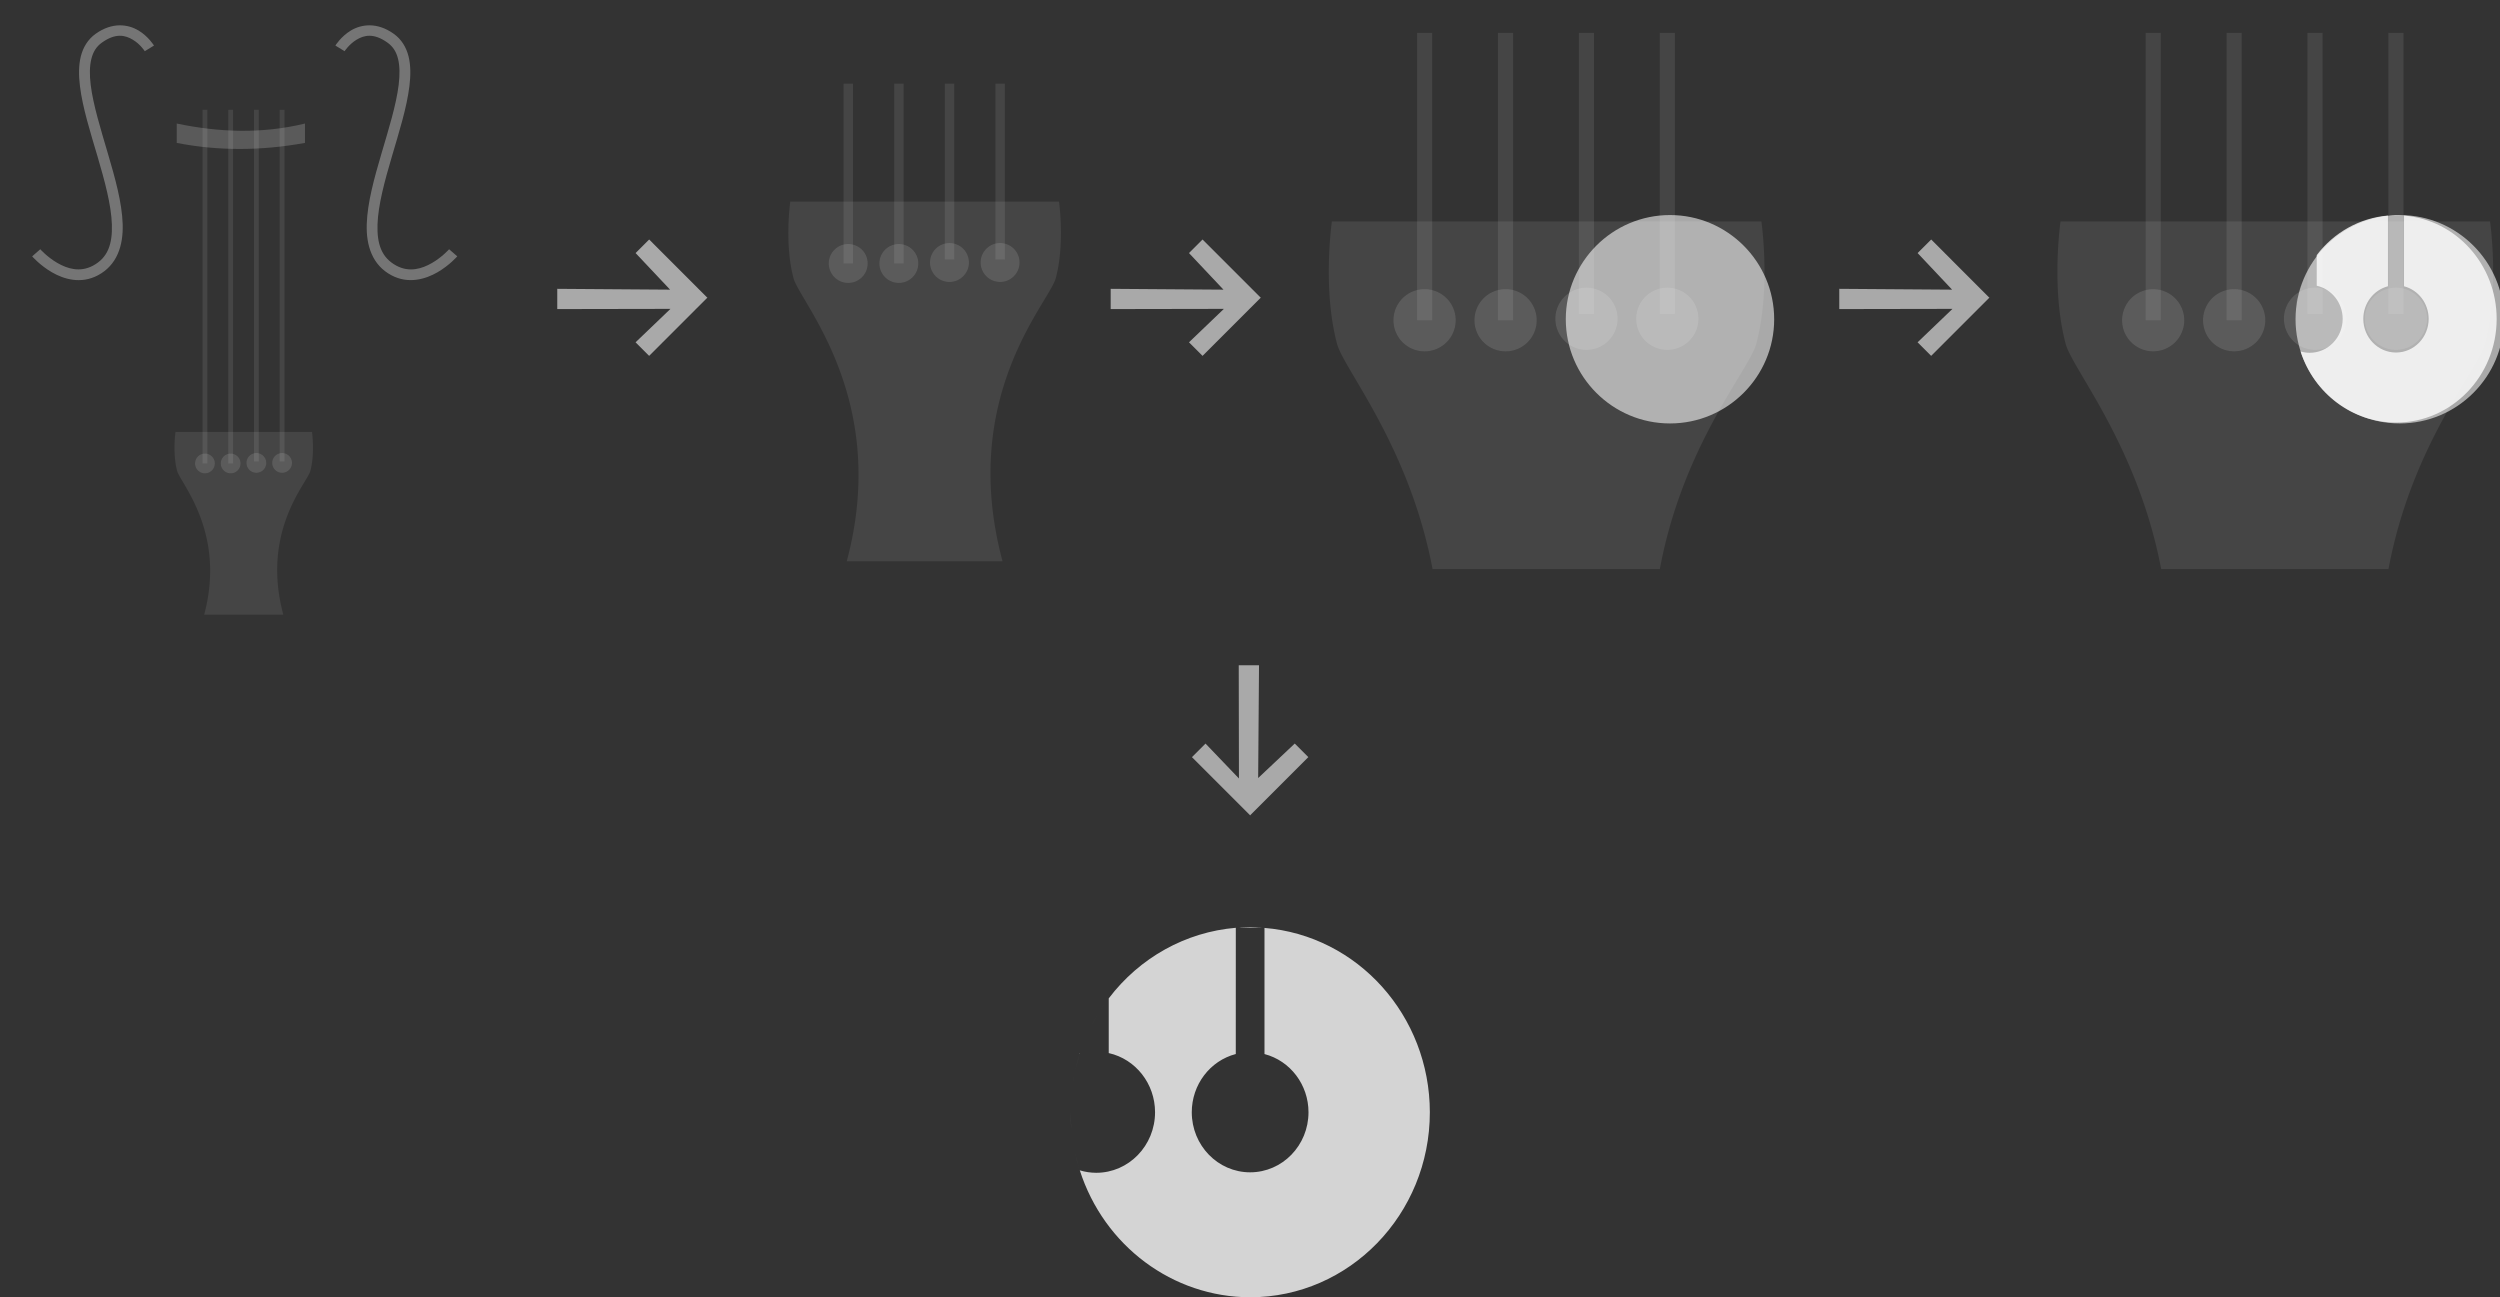 <?xml version="1.0" encoding="UTF-8" standalone="no"?>
<!-- Created with Inkscape (http://www.inkscape.org/) -->

<svg
   xmlns:dc="http://purl.org/dc/elements/1.1/"
   xmlns:cc="http://creativecommons.org/ns#"
   xmlns:rdf="http://www.w3.org/1999/02/22-rdf-syntax-ns#"
   xmlns:svg="http://www.w3.org/2000/svg"
   xmlns="http://www.w3.org/2000/svg"
   xmlns:sodipodi="http://sodipodi.sourceforge.net/DTD/sodipodi-0.dtd"
   xmlns:inkscape="http://www.inkscape.org/namespaces/inkscape"
   width="84.574mm"
   height="43.884mm"
   version="1.1"
   viewBox="0 0 84.574 43.884"
   id="svg2382"
   sodipodi:docname="logo-process.svg"
   inkscape:version="0.92.4 5da689c313, 2019-01-14">
  <rect x="0" y="0" width="84.574" height="43.884" fill="#333333" stroke="none"/>
  <defs
     id="defs2386" />
  <sodipodi:namedview
     pagecolor="#ffffff"
     bordercolor="#666666"
     borderopacity="1"
     objecttolerance="10"
     gridtolerance="10"
     guidetolerance="10"
     inkscape:pageopacity="0"
     inkscape:pageshadow="2"
     inkscape:window-width="1920"
     inkscape:window-height="1023"
     id="namedview2384"
     showgrid="false"
     inkscape:pagecheckerboard="true"
     inkscape:zoom="3.9042733"
     inkscape:cx="161.1983"
     inkscape:cy="82.41545"
     inkscape:window-x="0"
     inkscape:window-y="36"
     inkscape:window-maximized="1"
     inkscape:current-layer="svg2382" />
  <g
     id="g2306"
     transform="matrix(0.035,0,0,0.035,10.808,-35.087)"
     style="fill:#ffffff">
    <path
       style="opacity:0.193;fill:#ffffff"
       inkscape:connector-curvature="0"
       id="path2284"
       d="m -137.98,1121.9 c 40.611,8.459 81.78,10.215 123.95,0 v 18.709 c -42.874,7.795 -84.19,7.795 -123.95,0 z" />
    <path
       style="opacity:0.197;fill:#ffffff"
       inkscape:connector-curvature="0"
       id="path2286"
       d="m -76.29,1450.4 a 9.561,9.561 0 0 1 -9.561,9.561 9.561,9.561 0 0 1 -9.561,-9.561 9.561,9.561 0 0 1 9.561,-9.561 9.561,9.561 0 0 1 9.561,9.561 z" />
    <path
       style="opacity:0.197;fill:#ffffff"
       inkscape:connector-curvature="0"
       id="path2288"
       d="m -26.574,1449.9 a 9.561,9.561 0 0 1 -9.561,9.561 9.561,9.561 0 0 1 -9.561,-9.561 9.561,9.561 0 0 1 9.561,-9.561 9.561,9.561 0 0 1 9.561,9.561 z" />
    <path
       style="opacity:0.197;fill:#ffffff"
       inkscape:connector-curvature="0"
       id="path2290"
       d="m -101.15,1450.4 a 9.561,9.561 0 0 1 -9.561,9.561 9.561,9.561 0 0 1 -9.561,-9.561 9.561,9.561 0 0 1 9.561,-9.561 9.561,9.561 0 0 1 9.561,9.561 z" />
    <path
       style="opacity:0.197;fill:#ffffff"
       inkscape:connector-curvature="0"
       id="path2292"
       d="m -51.432,1449.9 a 9.561,9.561 0 0 1 -9.561,9.561 9.561,9.561 0 0 1 -9.561,-9.561 9.561,9.561 0 0 1 9.561,-9.561 9.561,9.561 0 0 1 9.561,9.561 z" />
    <path
       style="opacity:0.088;fill:#ffffff"
       inkscape:connector-curvature="0"
       id="path2294"
       d="m -139.19,1420 c 0,0 -2.967,20.62 1.59,37.628 3.2,11.943 47.45,59.464 26.141,138.99 h 76.5 c -21.665,-80.855 22.941,-127.05 26.141,-138.99 C -4.261,1440.62 -7.228,1420 -7.228,1420 Z m 78.199,20.325 a 9.561,9.561 0 0 1 9.561,9.561 9.561,9.561 0 0 1 -9.561,9.561 9.561,9.561 0 0 1 -9.561,-9.561 9.561,9.561 0 0 1 9.561,-9.561 z m 24.858,0 a 9.561,9.561 0 0 1 9.561,9.561 9.561,9.561 0 0 1 -9.561,9.561 9.561,9.561 0 0 1 -9.561,-9.561 9.561,9.561 0 0 1 9.561,-9.561 z m -74.574,0.468 a 9.561,9.561 0 0 1 9.561,9.561 9.561,9.561 0 0 1 -9.561,9.561 9.561,9.561 0 0 1 -9.561,-9.561 9.561,9.561 0 0 1 9.561,-9.561 z m 24.858,0 a 9.561,9.561 0 0 1 9.561,9.561 9.561,9.561 0 0 1 -9.561,9.561 9.561,9.561 0 0 1 -9.561,-9.561 9.561,9.561 0 0 1 9.561,-9.561 z" />
    <g
       style="shape-rendering:auto;fill:#ffffff"
       id="g2304">
      <path
         inkscape:connector-curvature="0"
         id="path2296"
         style="color:#000000;font-variant-ligatures:normal;font-variant-position:normal;font-variant-caps:normal;font-variant-numeric:normal;font-variant-alternates:normal;font-feature-settings:normal;text-indent:0;text-decoration:none;text-decoration-line:none;text-decoration-style:solid;text-decoration-color:#000000;text-transform:none;text-orientation:mixed;dominant-baseline:auto;white-space:normal;shape-padding:0;opacity:0.088;isolation:auto;mix-blend-mode:normal;solid-color:#000000;color-rendering:auto;image-rendering:auto;fill:#ffffff"
         dominant-baseline="auto"
         d="m -113.03,1108.6 v 341.84 h 4.637 V 1108.6 Z" />
      <path
         inkscape:connector-curvature="0"
         id="path2298"
         style="color:#000000;font-variant-ligatures:normal;font-variant-position:normal;font-variant-caps:normal;font-variant-numeric:normal;font-variant-alternates:normal;font-feature-settings:normal;text-indent:0;text-decoration:none;text-decoration-line:none;text-decoration-style:solid;text-decoration-color:#000000;text-transform:none;text-orientation:mixed;dominant-baseline:auto;white-space:normal;shape-padding:0;opacity:0.088;isolation:auto;mix-blend-mode:normal;solid-color:#000000;color-rendering:auto;image-rendering:auto;fill:#ffffff"
         dominant-baseline="auto"
         d="m -88.17,1108.6 v 341.84 h 4.638 V 1108.6 Z" />
      <path
         inkscape:connector-curvature="0"
         id="path2300"
         style="color:#000000;font-variant-ligatures:normal;font-variant-position:normal;font-variant-caps:normal;font-variant-numeric:normal;font-variant-alternates:normal;font-feature-settings:normal;text-indent:0;text-decoration:none;text-decoration-line:none;text-decoration-style:solid;text-decoration-color:#000000;text-transform:none;text-orientation:mixed;dominant-baseline:auto;white-space:normal;shape-padding:0;opacity:0.088;isolation:auto;mix-blend-mode:normal;solid-color:#000000;color-rendering:auto;image-rendering:auto;fill:#ffffff"
         dominant-baseline="auto"
         d="m -63.311,1108.6 v 339.89 h 4.637 V 1108.6 Z" />
      <path
         inkscape:connector-curvature="0"
         id="path2302"
         style="color:#000000;font-variant-ligatures:normal;font-variant-position:normal;font-variant-caps:normal;font-variant-numeric:normal;font-variant-alternates:normal;font-feature-settings:normal;text-indent:0;text-decoration:none;text-decoration-line:none;text-decoration-style:solid;text-decoration-color:#000000;text-transform:none;text-orientation:mixed;dominant-baseline:auto;white-space:normal;shape-padding:0;opacity:0.088;isolation:auto;mix-blend-mode:normal;solid-color:#000000;color-rendering:auto;image-rendering:auto;fill:#ffffff"
         dominant-baseline="auto"
         d="m -38.453,1108.6 v 339.89 h 4.637 V 1108.6 Z" />
    </g>
  </g>
  <path
     style="color:#000000;font-style:normal;font-variant:normal;font-weight:normal;font-stretch:normal;font-size:medium;line-height:normal;font-family:sans-serif;font-variant-ligatures:normal;font-variant-position:normal;font-variant-caps:normal;font-variant-numeric:normal;font-variant-alternates:normal;font-feature-settings:normal;text-indent:0;text-align:start;text-decoration:none;text-decoration-line:none;text-decoration-style:solid;text-decoration-color:#000000;letter-spacing:normal;word-spacing:normal;text-transform:none;writing-mode:lr-tb;direction:ltr;text-orientation:mixed;dominant-baseline:auto;baseline-shift:baseline;text-anchor:start;white-space:normal;shape-padding:0;clip-rule:nonzero;display:inline;overflow:visible;visibility:visible;opacity:0.326;isolation:auto;mix-blend-mode:normal;color-interpolation:sRGB;color-interpolation-filters:linearRGB;solid-color:#000000;solid-opacity:1;vector-effect:none;fill:#ffffff;fill-opacity:1;fill-rule:nonzero;stroke:none;stroke-width:0.366;stroke-linecap:butt;stroke-linejoin:miter;stroke-miterlimit:4;stroke-dasharray:none;stroke-dashoffset:0;stroke-opacity:1;color-rendering:auto;image-rendering:auto;shape-rendering:auto;text-rendering:auto;enable-background:accumulate"
     d="M 12.514,0.857 C 12.266,0.854 12.046,0.927 11.875,1.029 11.532,1.235 11.346,1.541 11.346,1.541 l 0.311,0.191 c 0,0 0.152,-0.236 0.406,-0.389 0.254,-0.152 0.576,-0.237 1.047,0.1 0.188,0.134 0.298,0.313 0.357,0.553 0.059,0.24 0.061,0.538 0.02,0.875 -0.082,0.675 -0.338,1.497 -0.582,2.324 -0.244,0.827 -0.475,1.66 -0.498,2.389 -0.023,0.729 0.191,1.388 0.838,1.73 0.574,0.303 1.153,0.13 1.557,-0.104 C 15.204,8.977 15.469,8.672 15.469,8.672 L 15.193,8.432 c 0,0 -0.232,0.263 -0.576,0.463 -0.344,0.2 -0.766,0.326 -1.201,0.096 C 12.905,8.72 12.751,8.252 12.771,7.594 12.792,6.936 13.013,6.122 13.256,5.299 c 0.242,-0.823 0.505,-1.654 0.594,-2.383 0.045,-0.364 0.046,-0.704 -0.029,-1.008 C 13.745,1.604 13.585,1.332 13.322,1.145 13.037,0.941 12.762,0.861 12.514,0.857 Z"
     id="path2308"
     inkscape:connector-curvature="0" />
  <path
     style="color:#000000;font-style:normal;font-variant:normal;font-weight:normal;font-stretch:normal;font-size:medium;line-height:normal;font-family:sans-serif;font-variant-ligatures:normal;font-variant-position:normal;font-variant-caps:normal;font-variant-numeric:normal;font-variant-alternates:normal;font-feature-settings:normal;text-indent:0;text-align:start;text-decoration:none;text-decoration-line:none;text-decoration-style:solid;text-decoration-color:#000000;letter-spacing:normal;word-spacing:normal;text-transform:none;writing-mode:lr-tb;direction:ltr;text-orientation:mixed;dominant-baseline:auto;baseline-shift:baseline;text-anchor:start;white-space:normal;shape-padding:0;clip-rule:nonzero;display:inline;overflow:visible;visibility:visible;opacity:0.326;isolation:auto;mix-blend-mode:normal;color-interpolation:sRGB;color-interpolation-filters:linearRGB;solid-color:#000000;solid-opacity:1;vector-effect:none;fill:#ffffff;fill-opacity:1;fill-rule:nonzero;stroke:none;stroke-width:0.366;stroke-linecap:butt;stroke-linejoin:miter;stroke-miterlimit:4;stroke-dasharray:none;stroke-dashoffset:0;stroke-opacity:1;color-rendering:auto;image-rendering:auto;shape-rendering:auto;text-rendering:auto;enable-background:accumulate"
     d="M 4.043,0.857 C 3.795,0.861 3.519,0.941 3.234,1.145 2.972,1.332 2.81,1.604 2.734,1.908 2.659,2.212 2.661,2.552 2.705,2.916 2.794,3.644 3.058,4.476 3.301,5.299 3.543,6.122 3.765,6.936 3.785,7.594 3.806,8.252 3.652,8.72 3.141,8.99 2.705,9.22 2.284,9.094 1.939,8.895 1.595,8.695 1.363,8.432 1.363,8.432 L 1.088,8.672 c 0,0 0.264,0.305 0.668,0.539 C 2.159,9.445 2.737,9.618 3.311,9.314 3.957,8.972 4.173,8.313 4.15,7.584 4.128,6.855 3.894,6.023 3.65,5.195 3.407,4.368 3.151,3.546 3.068,2.871 3.027,2.534 3.03,2.236 3.09,1.996 3.149,1.756 3.257,1.578 3.445,1.443 3.916,1.106 4.24,1.191 4.494,1.344 4.749,1.496 4.898,1.732 4.898,1.732 L 5.209,1.541 c 0,0 -0.185,-0.306 -0.527,-0.512 C 4.51,0.927 4.291,0.854 4.043,0.857 Z"
     id="path2310"
     inkscape:connector-curvature="0" />
  <path
     inkscape:connector-curvature="0"
     id="path2318"
     style="color:#000000;font-variant-ligatures:normal;font-variant-position:normal;font-variant-caps:normal;font-variant-numeric:normal;font-variant-alternates:normal;font-feature-settings:normal;text-indent:0;text-decoration:none;text-decoration-line:none;text-decoration-style:solid;text-decoration-color:#000000;text-transform:none;text-orientation:mixed;dominant-baseline:auto;white-space:normal;shape-padding:0;opacity:0.582;isolation:auto;mix-blend-mode:normal;solid-color:#000000;stroke-width:0.025;color-rendering:auto;image-rendering:auto;shape-rendering:auto;fill:#ffffff"
     dominant-baseline="auto"
     d="M 21.961,8.102 21.502,8.561 22.669,9.799 18.852,9.771 v 0.685 l 3.83,-0.007 -1.181,1.131 0.459,0.459 1.963,-1.963 h 0.01 l -0.005,-0.005 0.005,-0.005 h -0.01 z" />
  <g
     id="g2332"
     transform="matrix(0.025,0,0,0.025,3.802,-32.893)"
     style="fill:#ffffff">
    <path
       style="opacity:0.197;fill:#ffffff"
       inkscape:connector-curvature="0"
       id="path2320"
       d="m 1090.6,1672.2 a 26.346,26.346 0 0 1 -26.346,26.346 26.346,26.346 0 0 1 -26.346,-26.346 26.346,26.346 0 0 1 26.346,-26.347 26.346,26.346 0 0 1 26.346,26.347 z" />
    <path
       style="opacity:0.197;fill:#ffffff"
       inkscape:connector-curvature="0"
       id="path2322"
       d="m 1227.6,1670.9 a 26.346,26.346 0 0 1 -26.346,26.346 26.346,26.346 0 0 1 -26.346,-26.346 26.346,26.346 0 0 1 26.346,-26.346 26.346,26.346 0 0 1 26.346,26.346 z" />
    <path
       style="opacity:0.197;fill:#ffffff"
       inkscape:connector-curvature="0"
       id="path2324"
       d="m 1022.1,1672.2 a 26.346,26.346 0 0 1 -26.346,26.346 26.346,26.346 0 0 1 -26.346,-26.346 26.346,26.346 0 0 1 26.346,-26.347 26.346,26.346 0 0 1 26.346,26.347 z" />
    <path
       style="opacity:0.197;fill:#ffffff"
       inkscape:connector-curvature="0"
       id="path2326"
       d="m 1159.1,1670.9 a 26.346,26.346 0 0 1 -26.346,26.346 26.346,26.346 0 0 1 -26.346,-26.346 26.346,26.346 0 0 1 26.346,-26.346 26.346,26.346 0 0 1 26.346,26.346 z" />
    <path
       style="opacity:0.088;fill:#ffffff"
       inkscape:connector-curvature="0"
       id="path2328"
       d="m 917.31,1588.5 c 0,0 -8.177,56.821 4.381,103.69 8.819,32.912 130.76,163.87 72.037,383.01 h 210.81 c -59.702,-222.81 63.219,-350.1 72.037,-383.01 12.559,-46.87 4.381,-103.69 4.381,-103.69 z m 215.49,56.01 a 26.346,26.346 0 0 1 26.346,26.346 26.346,26.346 0 0 1 -26.346,26.347 26.346,26.346 0 0 1 -26.346,-26.347 26.346,26.346 0 0 1 26.346,-26.346 z m 68.501,0 a 26.346,26.346 0 0 1 26.346,26.346 26.346,26.346 0 0 1 -26.346,26.347 26.346,26.346 0 0 1 -26.346,-26.347 26.346,26.346 0 0 1 26.346,-26.346 z m -205.5,1.291 a 26.346,26.346 0 0 1 26.346,26.346 26.346,26.346 0 0 1 -26.346,26.347 26.346,26.346 0 0 1 -26.346,-26.347 26.346,26.346 0 0 1 26.346,-26.346 z m 68.501,0 a 26.346,26.346 0 0 1 26.346,26.346 26.346,26.346 0 0 1 -26.346,26.347 26.346,26.346 0 0 1 -26.346,-26.347 26.346,26.346 0 0 1 26.346,-26.346 z" />
    <path
       inkscape:connector-curvature="0"
       id="path2330"
       style="color:#000000;font-variant-ligatures:normal;font-variant-position:normal;font-variant-caps:normal;font-variant-numeric:normal;font-variant-alternates:normal;font-feature-settings:normal;text-indent:0;text-decoration:none;text-decoration-line:none;text-decoration-style:solid;text-decoration-color:#000000;text-transform:none;text-orientation:mixed;dominant-baseline:auto;white-space:normal;shape-padding:0;opacity:0.088;isolation:auto;mix-blend-mode:normal;solid-color:#000000;color-rendering:auto;image-rendering:auto;shape-rendering:auto;fill:#ffffff"
       dominant-baseline="auto"
       d="m 989.41,1428.9 v 243.3 h 12.779 v -243.3 z m 68.5,0 v 243.3 h 12.78 v -243.3 z m 68.502,0 v 237.94 h 12.778 V 1428.9 Z m 68.502,0 v 237.94 h 12.778 V 1428.9 Z" />
  </g>
  <path
     inkscape:connector-curvature="0"
     id="path2334"
     style="color:#000000;font-variant-ligatures:normal;font-variant-position:normal;font-variant-caps:normal;font-variant-numeric:normal;font-variant-alternates:normal;font-feature-settings:normal;text-indent:0;text-decoration:none;text-decoration-line:none;text-decoration-style:solid;text-decoration-color:#000000;text-transform:none;text-orientation:mixed;dominant-baseline:auto;white-space:normal;shape-padding:0;opacity:0.582;isolation:auto;mix-blend-mode:normal;solid-color:#000000;stroke-width:0.025;color-rendering:auto;image-rendering:auto;shape-rendering:auto;fill:#ffffff"
     dominant-baseline="auto"
     d="M 40.682,8.102 40.223,8.561 41.39,9.799 37.574,9.771 v 0.685 l 3.83,-0.007 -1.181,1.131 0.459,0.459 1.963,-1.963 h 0.01 l -0.005,-0.005 0.005,-0.005 h -0.01 z" />
  <path
     d="m 51.985,10.834 a 1.053,1.053 0 0 1 -1.053,1.053 1.053,1.053 0 0 1 -1.053,-1.053 1.053,1.053 0 0 1 1.053,-1.053 1.053,1.053 0 0 1 1.053,1.053 z"
     id="path2336"
     inkscape:connector-curvature="0"
     style="opacity:0.197;stroke-width:0.025;fill:#ffffff" />
  <path
     d="m 57.458,10.783 a 1.053,1.053 0 0 1 -1.053,1.053 1.053,1.053 0 0 1 -1.053,-1.053 1.053,1.053 0 0 1 1.053,-1.053 1.053,1.053 0 0 1 1.053,1.053 z"
     id="path2338"
     inkscape:connector-curvature="0"
     style="opacity:0.197;stroke-width:0.025;fill:#ffffff" />
  <path
     d="m 49.246,10.834 a 1.053,1.053 0 0 1 -1.053,1.053 1.053,1.053 0 0 1 -1.053,-1.053 1.053,1.053 0 0 1 1.053,-1.053 1.053,1.053 0 0 1 1.053,1.053 z"
     id="path2340"
     inkscape:connector-curvature="0"
     style="opacity:0.197;stroke-width:0.025;fill:#ffffff" />
  <path
     d="m 54.722,10.783 a 1.053,1.053 0 0 1 -1.053,1.053 1.053,1.053 0 0 1 -1.053,-1.053 1.053,1.053 0 0 1 1.053,-1.053 1.053,1.053 0 0 1 1.053,1.053 z"
     id="path2342"
     inkscape:connector-curvature="0"
     style="opacity:0.197;stroke-width:0.025;fill:#ffffff" />
  <path
     d="m 45.057,7.491 c 0,0 -0.327,2.27 0.175,4.143 0.233,0.868 2.436,3.445 3.231,7.617 h 7.689 c 0.784,-4.209 3.027,-6.743 3.261,-7.617 0.502,-1.873 0.175,-4.143 0.175,-4.143 z m 8.611,2.238 a 1.053,1.053 0 0 1 1.053,1.053 1.053,1.053 0 0 1 -1.053,1.053 1.053,1.053 0 0 1 -1.053,-1.053 1.053,1.053 0 0 1 1.053,-1.053 z m 2.737,0 a 1.053,1.053 0 0 1 1.053,1.053 1.053,1.053 0 0 1 -1.053,1.053 1.053,1.053 0 0 1 -1.053,-1.053 1.053,1.053 0 0 1 1.053,-1.053 z m -8.212,0.052 a 1.053,1.053 0 0 1 1.053,1.053 1.053,1.053 0 0 1 -1.053,1.053 1.053,1.053 0 0 1 -1.053,-1.053 1.053,1.053 0 0 1 1.053,-1.053 z m 2.737,0 a 1.053,1.053 0 0 1 1.053,1.053 1.053,1.053 0 0 1 -1.053,1.053 1.053,1.053 0 0 1 -1.053,-1.053 1.053,1.053 0 0 1 1.053,-1.053 z"
     id="path2344"
     inkscape:connector-curvature="0"
     style="opacity:0.088;stroke-width:0.006;fill:#ffffff" />
  <path
     d="M 47.939,1.112 V 10.834 h 0.511 V 1.112 Z m 2.737,0 V 10.834 h 0.511 V 1.112 Z m 2.737,0 v 9.508 h 0.511 V 1.112 Z m 2.737,0 v 9.508 h 0.511 V 1.112 Z"
     dominant-baseline="auto"
     style="color:#000000;font-variant-ligatures:normal;font-variant-position:normal;font-variant-caps:normal;font-variant-numeric:normal;font-variant-alternates:normal;font-feature-settings:normal;text-indent:0;text-decoration:none;text-decoration-line:none;text-decoration-style:solid;text-decoration-color:#000000;text-transform:none;text-orientation:mixed;dominant-baseline:auto;white-space:normal;shape-padding:0;opacity:0.088;isolation:auto;mix-blend-mode:normal;solid-color:#000000;stroke-width:0.025;color-rendering:auto;image-rendering:auto;shape-rendering:auto;fill:#ffffff"
     id="path2346"
     inkscape:connector-curvature="0" />
  <path
     style="color:#000000;font-style:normal;font-variant:normal;font-weight:normal;font-stretch:normal;font-size:medium;line-height:normal;font-family:sans-serif;font-variant-ligatures:normal;font-variant-position:normal;font-variant-caps:normal;font-variant-numeric:normal;font-variant-alternates:normal;font-feature-settings:normal;text-indent:0;text-align:start;text-decoration:none;text-decoration-line:none;text-decoration-style:solid;text-decoration-color:#000000;letter-spacing:normal;word-spacing:normal;text-transform:none;writing-mode:lr-tb;direction:ltr;text-orientation:mixed;dominant-baseline:auto;baseline-shift:baseline;text-anchor:start;white-space:normal;shape-padding:0;clip-rule:nonzero;display:inline;overflow:visible;visibility:visible;opacity:0.582;isolation:auto;mix-blend-mode:normal;color-interpolation:sRGB;color-interpolation-filters:linearRGB;solid-color:#000000;solid-opacity:1;vector-effect:none;fill:#ffffff;fill-opacity:1;fill-rule:nonzero;stroke:none;stroke-width:2.452;stroke-linecap:round;stroke-linejoin:round;stroke-miterlimit:4;stroke-dasharray:none;stroke-dashoffset:0;stroke-opacity:1;color-rendering:auto;image-rendering:auto;shape-rendering:auto;text-rendering:auto;enable-background:accumulate"
     d="M 213.189 27.453 C 205.857 27.453 199.887 33.424 199.887 40.756 C 199.887 48.088 205.857 54.057 213.189 54.057 C 220.521 54.057 226.49 48.088 226.49 40.756 C 226.49 33.424 220.521 27.453 213.189 27.453 z "
     transform="scale(0.265)"
     id="path3115" />
  <path
     inkscape:connector-curvature="0"
     id="path2352"
     style="color:#000000;font-variant-ligatures:normal;font-variant-position:normal;font-variant-caps:normal;font-variant-numeric:normal;font-variant-alternates:normal;font-feature-settings:normal;text-indent:0;text-decoration:none;text-decoration-line:none;text-decoration-style:solid;text-decoration-color:#000000;text-transform:none;text-orientation:mixed;dominant-baseline:auto;white-space:normal;shape-padding:0;opacity:0.582;isolation:auto;mix-blend-mode:normal;solid-color:#000000;stroke-width:0.025;color-rendering:auto;image-rendering:auto;shape-rendering:auto;fill:#ffffff"
     dominant-baseline="auto"
     d="M 65.331,8.102 64.872,8.561 66.039,9.799 62.222,9.771 v 0.685 l 3.83,-0.007 -1.181,1.131 0.459,0.459 1.963,-1.963 h 0.01 l -0.005,-0.005 0.005,-0.005 h -0.01 z" />
  <path
     d="m 76.633,10.834 a 1.053,1.053 0 0 1 -1.053,1.053 1.053,1.053 0 0 1 -1.053,-1.053 1.053,1.053 0 0 1 1.053,-1.053 1.053,1.053 0 0 1 1.053,1.053 z"
     id="path2354"
     inkscape:connector-curvature="0"
     style="opacity:0.197;fill:#ffffff;stroke-width:0.025" />
  <path
     d="m 82.107,10.783 a 1.053,1.053 0 0 1 -1.053,1.053 1.053,1.053 0 0 1 -1.053,-1.053 1.053,1.053 0 0 1 1.053,-1.053 1.053,1.053 0 0 1 1.053,1.053 z"
     id="path2356"
     inkscape:connector-curvature="0"
     style="opacity:0.197;fill:#ffffff;stroke-width:0.025" />
  <path
     d="M 73.894,10.834 A 1.053,1.053 0 0 1 72.842,11.887 1.053,1.053 0 0 1 71.789,10.834 1.053,1.053 0 0 1 72.842,9.782 1.053,1.053 0 0 1 73.894,10.834 Z"
     id="path2358"
     inkscape:connector-curvature="0"
     style="opacity:0.197;fill:#ffffff;stroke-width:0.025" />
  <path
     d="m 79.37,10.783 a 1.053,1.053 0 0 1 -1.053,1.053 1.053,1.053 0 0 1 -1.053,-1.053 1.053,1.053 0 0 1 1.053,-1.053 1.053,1.053 0 0 1 1.053,1.053 z"
     id="path2360"
     inkscape:connector-curvature="0"
     style="opacity:0.197;fill:#ffffff;stroke-width:0.025" />
  <path
     d="m 69.706,7.492 c 0,0 -0.327,2.27 0.175,4.143 0.233,0.868 2.436,3.445 3.231,7.617 H 80.802 c 0.784,-4.209 3.027,-6.744 3.261,-7.617 0.502,-1.873 0.175,-4.143 0.175,-4.143 z m 8.611,2.238 a 1.053,1.053 0 0 1 1.053,1.053 1.053,1.053 0 0 1 -1.053,1.053 1.053,1.053 0 0 1 -1.053,-1.053 1.053,1.053 0 0 1 1.053,-1.053 z m 2.737,0 a 1.053,1.053 0 0 1 1.053,1.053 1.053,1.053 0 0 1 -1.053,1.053 1.053,1.053 0 0 1 -1.053,-1.053 1.053,1.053 0 0 1 1.053,-1.053 z m -8.212,0.052 a 1.053,1.053 0 0 1 1.053,1.053 1.053,1.053 0 0 1 -1.053,1.053 1.053,1.053 0 0 1 -1.053,-1.053 1.053,1.053 0 0 1 1.053,-1.053 z m 2.737,0 a 1.053,1.053 0 0 1 1.053,1.053 1.053,1.053 0 0 1 -1.053,1.053 1.053,1.053 0 0 1 -1.053,-1.053 1.053,1.053 0 0 1 1.053,-1.053 z"
     id="path2362"
     inkscape:connector-curvature="0"
     style="opacity:0.088;fill:#ffffff;stroke-width:0.025" />
  <path
     d="M 72.587,1.112 V 10.834 h 0.511 V 1.112 Z m 2.737,0 V 10.834 h 0.511 V 1.112 Z m 2.737,0 v 9.508 h 0.511 V 1.112 Z m 2.737,0 v 9.508 h 0.511 V 1.112 Z"
     dominant-baseline="auto"
     style="color:#000000;font-variant-ligatures:normal;font-variant-position:normal;font-variant-caps:normal;font-variant-numeric:normal;font-variant-alternates:normal;font-feature-settings:normal;text-indent:0;text-decoration:none;text-decoration-line:none;text-decoration-style:solid;text-decoration-color:#000000;text-transform:none;text-orientation:mixed;dominant-baseline:auto;white-space:normal;shape-padding:0;opacity:0.088;isolation:auto;mix-blend-mode:normal;solid-color:#000000;fill:#ffffff;stroke-width:0.025;color-rendering:auto;image-rendering:auto;shape-rendering:auto"
     id="path2364"
     inkscape:connector-curvature="0" />
  <path
     style="color:#000000;font-style:normal;font-variant:normal;font-weight:normal;font-stretch:normal;font-size:medium;line-height:normal;font-family:sans-serif;font-variant-ligatures:normal;font-variant-position:normal;font-variant-caps:normal;font-variant-numeric:normal;font-variant-alternates:normal;font-feature-settings:normal;text-indent:0;text-align:start;text-decoration:none;text-decoration-line:none;text-decoration-style:solid;text-decoration-color:#000000;letter-spacing:normal;word-spacing:normal;text-transform:none;writing-mode:lr-tb;direction:ltr;text-orientation:mixed;dominant-baseline:auto;baseline-shift:baseline;text-anchor:start;white-space:normal;shape-padding:0;clip-rule:nonzero;display:inline;overflow:visible;visibility:visible;opacity:0.582;isolation:auto;mix-blend-mode:normal;color-interpolation:sRGB;color-interpolation-filters:linearRGB;solid-color:#000000;solid-opacity:1;vector-effect:none;fill:#ffffff;fill-opacity:1;fill-rule:nonzero;stroke:none;stroke-width:2.452;stroke-linecap:round;stroke-linejoin:round;stroke-miterlimit:4;stroke-dasharray:none;stroke-dashoffset:0;stroke-opacity:1;color-rendering:auto;image-rendering:auto;shape-rendering:auto;text-rendering:auto;enable-background:accumulate"
     d="M 306.348 27.453 C 299.016 27.453 293.047 33.424 293.047 40.756 C 293.047 48.088 299.016 54.057 306.348 54.057 C 313.68 54.057 319.65 48.088 319.65 40.756 C 319.65 33.424 313.68 27.453 306.348 27.453 z "
     transform="scale(0.265)"
     id="path3130" />
  <path
     d="m 81.055,7.279 c -0.45,0.012 -0.041,0.011 0.218,0.011 -0.072,-0.006 -0.145,-0.01 -0.218,-0.011 z m -0.272,0.013 c -0.949,0.08 -1.823,0.565 -2.409,1.338 V 9.666 c 0.512,0.115 0.877,0.581 0.878,1.121 5e-6,0.634 -0.499,1.148 -1.115,1.148 -0.105,-4.41e-4 -0.21,-0.016 -0.311,-0.046 0.461,1.434 1.762,2.404 3.229,2.406 1.881,0 3.406,-1.57 3.406,-3.508 -0.001,-1.827 -1.365,-3.348 -3.134,-3.494 v 2.391 c 0.49,0.128 0.833,0.582 0.834,1.103 -5e-6,0.629 -0.495,1.139 -1.106,1.139 -0.611,0 -1.106,-0.51 -1.106,-1.139 4.66e-4,-0.521 0.344,-0.975 0.834,-1.103 z m -2.957,4.597 c -0.04,-0.125 -0.074,-0.252 -0.1,-0.38 0.026,0.129 0.06,0.256 0.1,0.38 z m 0.548,-3.259 c -0.069,0.091 -0.134,0.186 -0.194,0.284 0.06,-0.098 0.125,-0.193 0.194,-0.284 z m -0.199,0.291 c -0.058,0.095 -0.112,0.194 -0.161,0.295 0.049,-0.101 0.103,-0.199 0.161,-0.295 z m -0.17,0.312 c -0.047,0.098 -0.09,0.198 -0.128,0.3 0.038,-0.102 0.081,-0.202 0.128,-0.3 z m -0.176,0.436 c -0.002,0.006 -0.004,0.011 -0.006,0.017 0.002,-4.904e-4 0.004,-0.001 0.006,-0.002 z m -0.006,0.017 c -0.031,0.099 -0.059,0.199 -0.081,0.301 0.023,-0.101 0.05,-0.202 0.081,-0.301 z M 77.73,10.033 c -0.018,0.086 -0.032,0.172 -0.044,0.259 0.011,-0.087 0.026,-0.173 0.044,-0.259 z m -0.058,0.357 c -0.007,0.07 -0.012,0.14 -0.015,0.21 0.003,-0.07 0.008,-0.14 0.015,-0.21 z m -0.024,0.397 c 9.08e-4,0.105 0.006,0.211 0.017,0.315 -0.01,-0.105 -0.016,-0.21 -0.017,-0.315 z m 0.028,0.416 c 0.01,0.089 0.023,0.178 0.04,0.267 -0.017,-0.088 -0.03,-0.177 -0.04,-0.267 z"
     id="path2368"
     inkscape:connector-curvature="0"
     style="opacity:0.788;fill:#ffffff;stroke-width:0.025" />
  <path
     d="m 44.26,25.613 -0.459,-0.459 -1.238,1.167 0.029,-3.816 H 41.906 l 0.007,3.831 -1.131,-1.181 -0.459,0.459 1.963,1.963 v 0.01 l 0.005,-0.005 0.005,0.005 v -0.01 z"
     dominant-baseline="auto"
     style="color:#000000;font-variant-ligatures:normal;font-variant-position:normal;font-variant-caps:normal;font-variant-numeric:normal;font-variant-alternates:normal;font-feature-settings:normal;text-indent:0;text-decoration:none;text-decoration-line:none;text-decoration-style:solid;text-decoration-color:#000000;text-transform:none;text-orientation:mixed;dominant-baseline:auto;white-space:normal;shape-padding:0;opacity:0.582;isolation:auto;mix-blend-mode:normal;solid-color:#000000;stroke-width:0.683;color-rendering:auto;image-rendering:auto;shape-rendering:auto;fill:#ffffff"
     id="path2374"
     inkscape:connector-curvature="0" />
  <path
     d="m 42.293,31.364 c -0.804,0.022 -0.073,0.02 0.388,0.02 -0.129,-0.011 -0.259,-0.018 -0.388,-0.02 z m -0.486,0.023 c -1.694,0.142 -3.253,1.008 -4.299,2.388 v 1.85 c 0.914,0.205 1.566,1.037 1.567,2 7e-6,1.132 -0.891,2.05 -1.99,2.05 -0.188,-6.83e-4 -0.375,-0.028 -0.556,-0.083 0.823,2.56 3.145,4.29 5.763,4.294 3.357,0 6.079,-2.803 6.079,-6.26 -0.003,-3.262 -2.436,-5.975 -5.594,-6.235 v 4.267 c 0.875,0.229 1.488,1.039 1.489,1.968 -1.3e-5,1.123 -0.884,2.033 -1.975,2.033 -1.09,0 -1.974,-0.91 -1.974,-2.033 6.83e-4,-0.93 0.614,-1.74 1.489,-1.969 z m -5.278,8.204 c -0.072,-0.223 -0.131,-0.449 -0.179,-0.679 0.047,0.23 0.107,0.456 0.179,0.679 z m 0.979,-5.817 c -0.124,0.163 -0.239,0.332 -0.347,0.507 0.107,-0.175 0.223,-0.344 0.347,-0.507 z m -0.355,0.52 c -0.104,0.17 -0.2,0.346 -0.288,0.526 0.088,-0.18 0.184,-0.355 0.288,-0.526 z m -0.303,0.556 c -0.084,0.175 -0.16,0.353 -0.228,0.535 0.068,-0.182 0.144,-0.36 0.228,-0.535 z m -0.314,0.778 c -0.003,0.01 -0.007,0.02 -0.011,0.03 0.003,-6.83e-4 0.007,-0.002 0.011,-0.003 z m -0.011,0.03 c -0.056,0.177 -0.105,0.356 -0.145,0.537 0.041,-0.181 0.089,-0.36 0.145,-0.537 z m -0.166,0.622 c -0.032,0.153 -0.058,0.307 -0.078,0.461 0.02,-0.155 0.046,-0.309 0.078,-0.461 z m -0.104,0.637 c -0.012,0.125 -0.021,0.25 -0.026,0.375 0.005,-0.125 0.014,-0.25 0.026,-0.375 z m -0.042,0.709 c 0.001,0.188 0.011,0.376 0.03,0.563 -0.018,-0.187 -0.028,-0.375 -0.03,-0.563 z m 0.051,0.742 c 0.018,0.16 0.042,0.318 0.072,0.476 -0.03,-0.158 -0.054,-0.316 -0.072,-0.476 z"
     id="path2376"
     inkscape:connector-curvature="0"
     style="opacity:0.788;stroke-width:0.683;fill:#ffffff" />
</svg>
